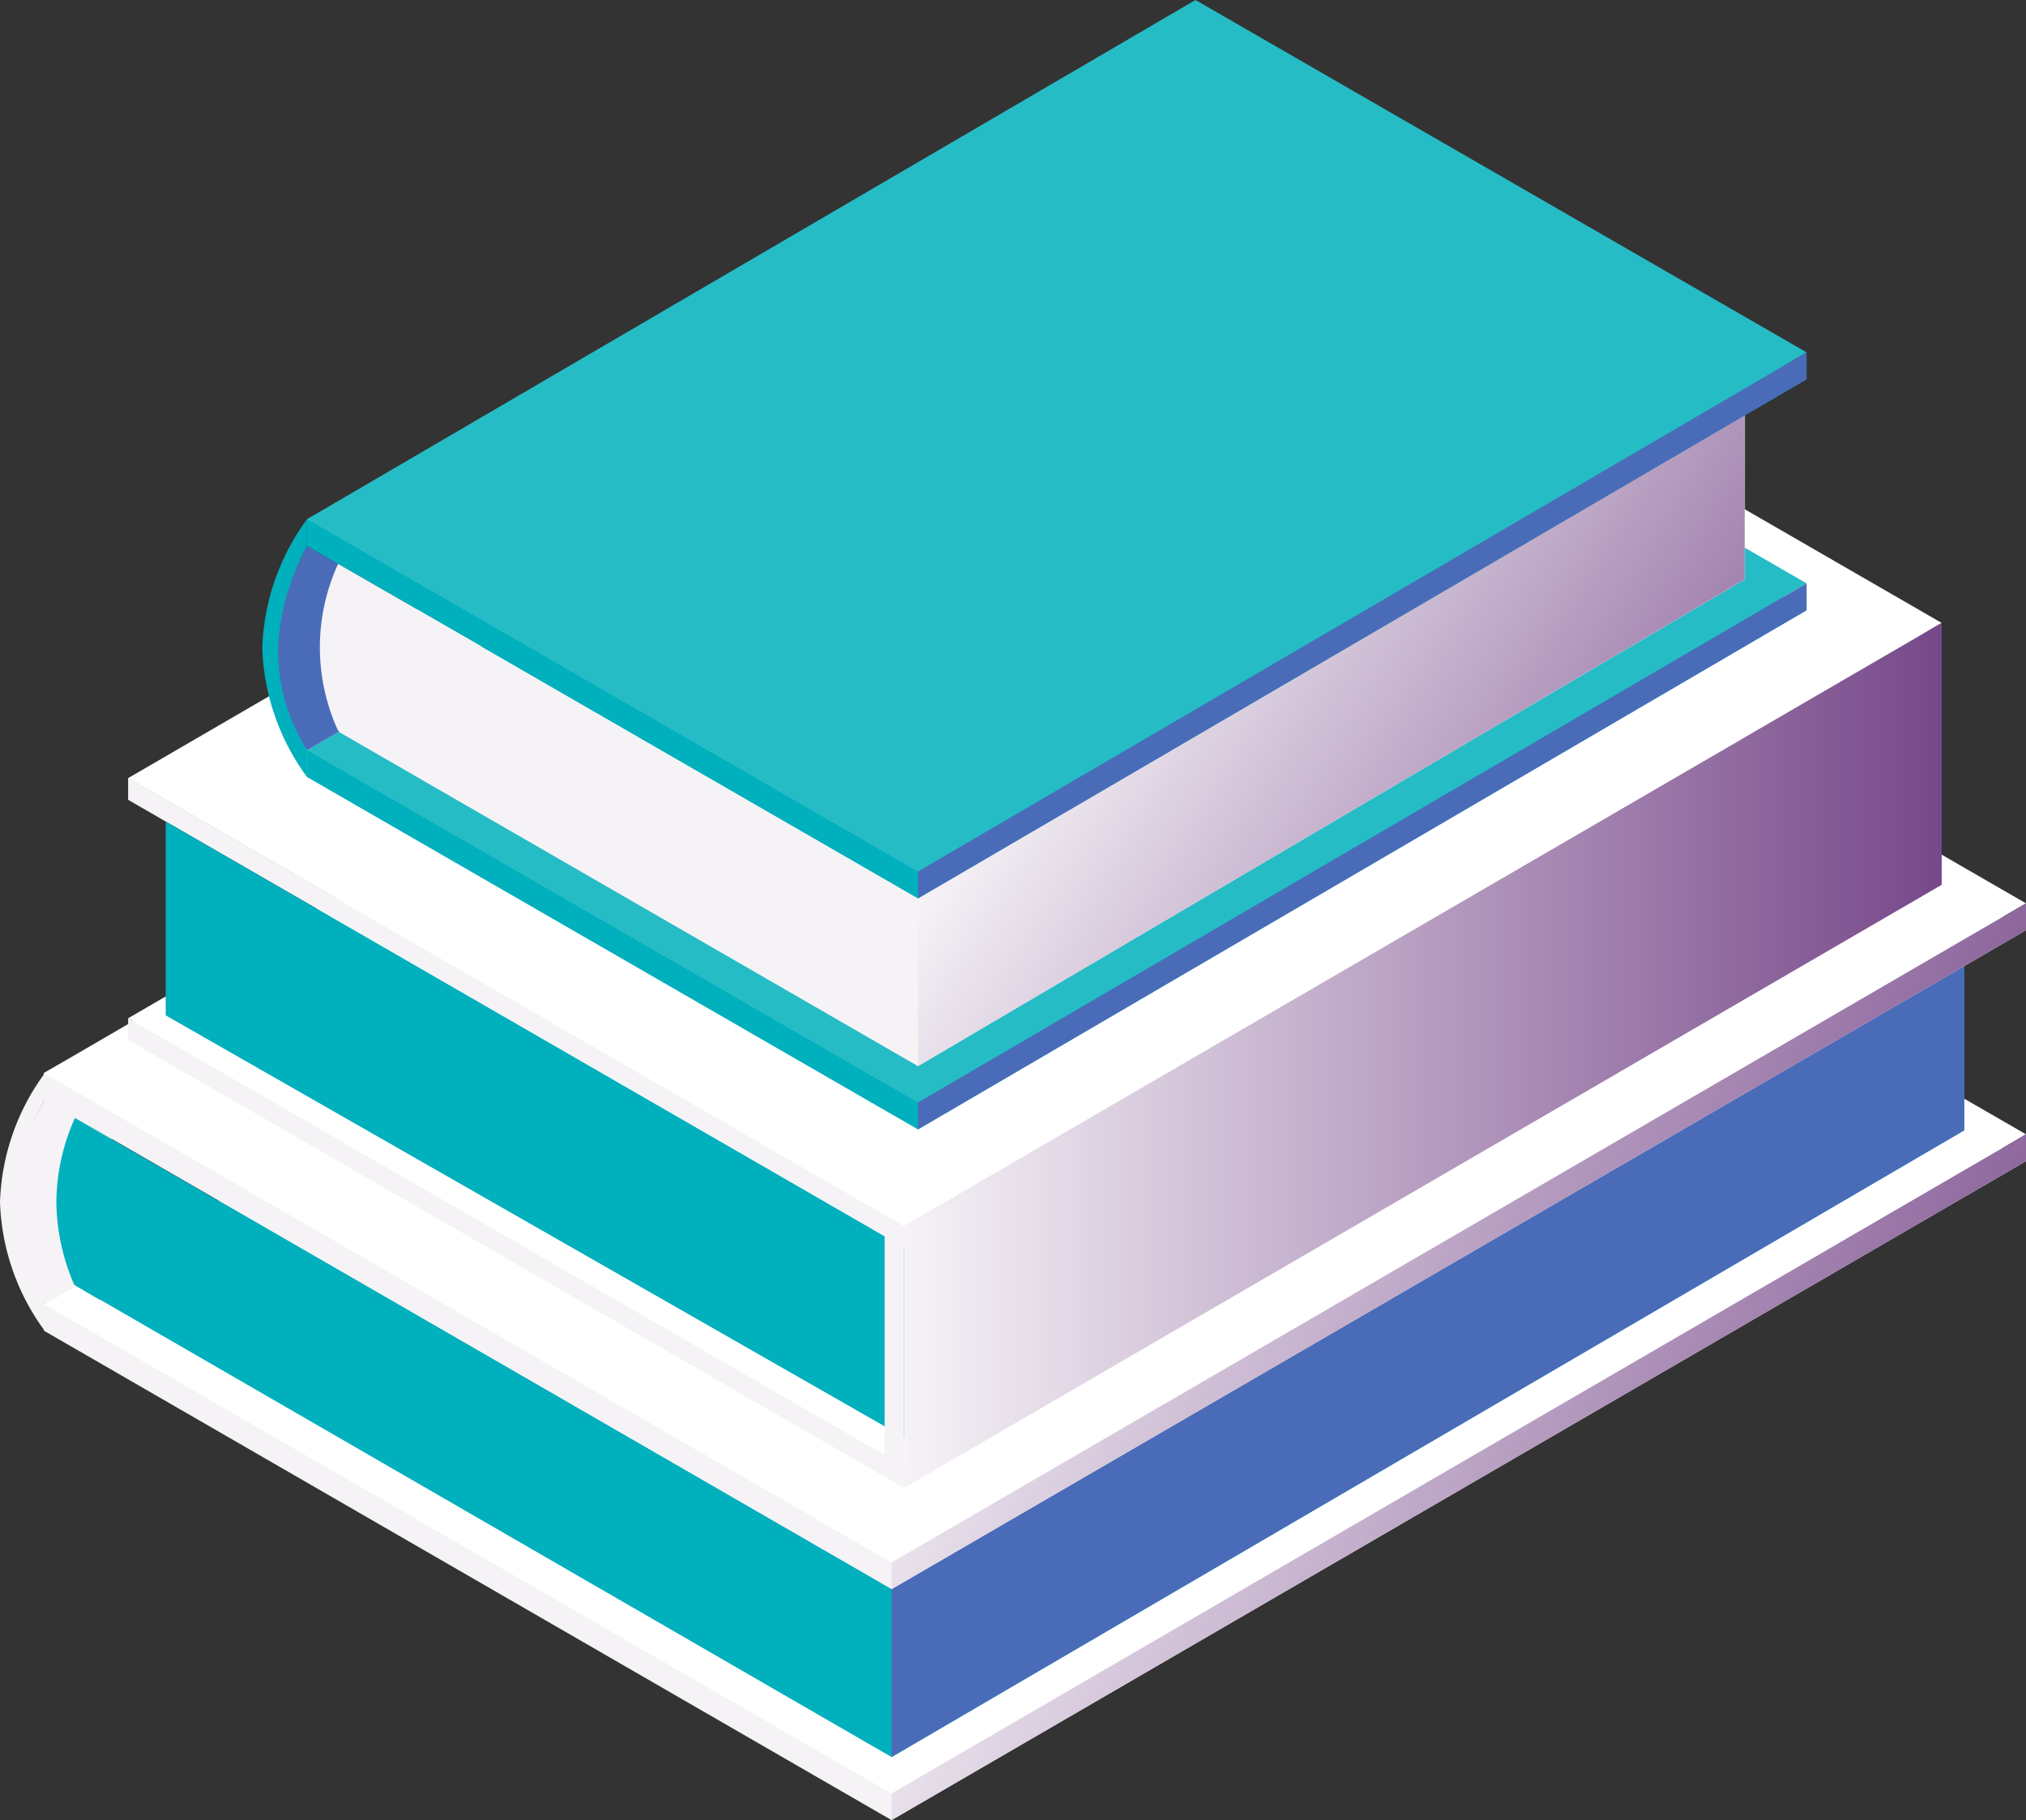 <svg xmlns="http://www.w3.org/2000/svg" xmlns:xlink="http://www.w3.org/1999/xlink" viewBox="0 0 90.6 81.4"><rect x="0" y="0" width="90.6" height="81.4" fill="#333333" stroke="none"/><defs><style>.cls-1{fill:#f6f3f7;}.cls-2{fill:#fff;}.cls-3{fill:#00b0bc;}.cls-4{fill:#4a6cb8;}.cls-5{fill:url(#linear-gradient);}.cls-6{fill:url(#linear-gradient-2);}.cls-7{fill:url(#linear-gradient-3);}.cls-8{fill:#26bcc6;}.cls-9{fill:url(#linear-gradient-4);}</style><linearGradient id="linear-gradient" x1="43.7" y1="56.99" x2="90.44" y2="76.69" gradientUnits="userSpaceOnUse"><stop offset="0" stop-color="#f6f3f7"/><stop offset="1" stop-color="#77488a"/></linearGradient><linearGradient id="linear-gradient-2" x1="43.3" y1="47.07" x2="90.47" y2="65.72" xlink:href="#linear-gradient"/><linearGradient id="linear-gradient-3" x1="40.42" y1="47.2" x2="86.83" y2="47.2" xlink:href="#linear-gradient"/><linearGradient id="linear-gradient-4" x1="49.2" y1="26.83" x2="80.78" y2="46.04" xlink:href="#linear-gradient"/></defs><title>6-future_hold</title><g id="Layer_2" data-name="Layer 2"><g id="NatWest-longform_3-digitisation-desktop"><polygon class="cls-1" points="90.6 51.93 39.87 81.4 1.96 59.51 1.96 58.32 52.68 30.04 90.6 51.93"/><polygon class="cls-2" points="90.6 50.73 39.87 80.21 1.96 58.32 52.68 28.84 90.6 50.73"/><polygon class="cls-3" points="87.84 50.55 39.87 78.58 3.31 57.45 51.27 29.43 87.84 43.2 87.84 50.55"/><polygon class="cls-4" points="87.84 43.2 51.27 29.43 39.87 36.08 39.87 78.58 87.84 50.55 87.84 43.2"/><polygon class="cls-5" points="39.87 80.21 39.87 81.4 90.6 51.93 90.6 50.73 39.87 80.21"/><path class="cls-1" d="M2,49.18l3,1.75-1.5,6.52L2,58.32A5.77,5.77,0,0,1,.38,54,13.39,13.39,0,0,1,2,49.18Z"/><polygon class="cls-1" points="90.6 41.6 39.87 71.07 1.96 49.18 1.96 47.99 52.68 19.71 90.6 41.6"/><polygon class="cls-2" points="90.6 40.4 39.87 69.88 1.96 47.99 52.68 18.51 90.6 40.4"/><polygon class="cls-6" points="39.87 69.88 39.87 71.07 90.6 41.6 90.6 40.4 39.87 69.88"/><path class="cls-1" d="M2,58.32A8.38,8.38,0,0,1,.67,53.59,10.62,10.62,0,0,1,2,49.18V48a10.27,10.27,0,0,0-2,5.76,10.27,10.27,0,0,0,2,5.76Z"/><path class="cls-3" d="M3.35,50a9.36,9.36,0,0,0-.83,3.76,9.54,9.54,0,0,0,.8,3.7l1.12.66,5.31-4.43Z"/><polygon class="cls-2" points="86.83 38.59 40.42 65.57 5.73 45.54 52.14 18.57 86.83 38.59"/><polygon class="cls-1" points="40.42 65.57 5.73 45.54 5.73 46.51 40.42 66.54 86.83 39.57 85.99 39.08 40.42 65.57"/><polygon class="cls-1" points="40.42 54.82 5.73 34.79 5.73 35.77 40.42 55.79 86.83 28.82 85.99 28.34 40.42 54.82"/><polygon class="cls-2" points="86.83 27.86 40.42 54.83 5.73 34.8 52.14 7.83 86.83 27.86"/><polygon class="cls-7" points="86.83 27.86 86.83 39.57 40.42 66.54 40.42 54.83 86.83 27.86"/><polygon class="cls-3" points="7.41 36.74 7.41 45.41 40.42 64.28 40.42 55.79 7.41 36.74"/><polygon class="cls-1" points="40.42 66.54 40.42 54.83 39.56 54.33 39.56 66 40.42 66.54"/><polygon class="cls-3" points="80.79 27.29 41.05 50.51 13.73 34.75 13.73 33.55 53.46 11.53 80.79 27.29"/><polygon class="cls-8" points="80.79 26.09 41.05 49.31 13.73 33.55 53.46 10.33 80.79 26.09"/><polygon class="cls-1" points="78.03 25.91 41.05 47.68 15.08 32.69 52.05 10.91 78.03 18.56 78.03 25.91"/><polygon class="cls-9" points="78.02 18.56 52.05 10.91 41.05 40.18 41.05 47.68 78.02 25.91 78.02 18.56"/><polygon class="cls-4" points="41.05 49.31 41.05 50.51 80.79 27.29 80.79 26.09 41.05 49.31"/><path class="cls-4" d="M13.73,24.42l3,1.74-1.5,6.52-1.5.87a5.77,5.77,0,0,1-1.58-4.32A13.39,13.39,0,0,1,13.73,24.42Z"/><polygon class="cls-3" points="80.79 16.96 41.05 40.18 13.73 24.42 13.73 23.22 53.46 1.2 80.79 16.96"/><polygon class="cls-8" points="80.79 15.76 41.05 38.98 13.73 23.22 53.46 0 80.79 15.76"/><polygon class="cls-4" points="41.05 38.98 41.05 40.18 80.79 16.96 80.79 15.76 41.05 38.98"/><path class="cls-3" d="M13.73,33.55a8.38,8.38,0,0,1-1.29-4.73,10.58,10.58,0,0,1,1.29-4.4v-1.2a10.27,10.27,0,0,0-2,5.76,10.28,10.28,0,0,0,2,5.77Z"/><path class="cls-1" d="M15.12,25.22a8.94,8.94,0,0,0,0,7.46l1.12.66,5.31-4.42Z"/></g></g></svg>